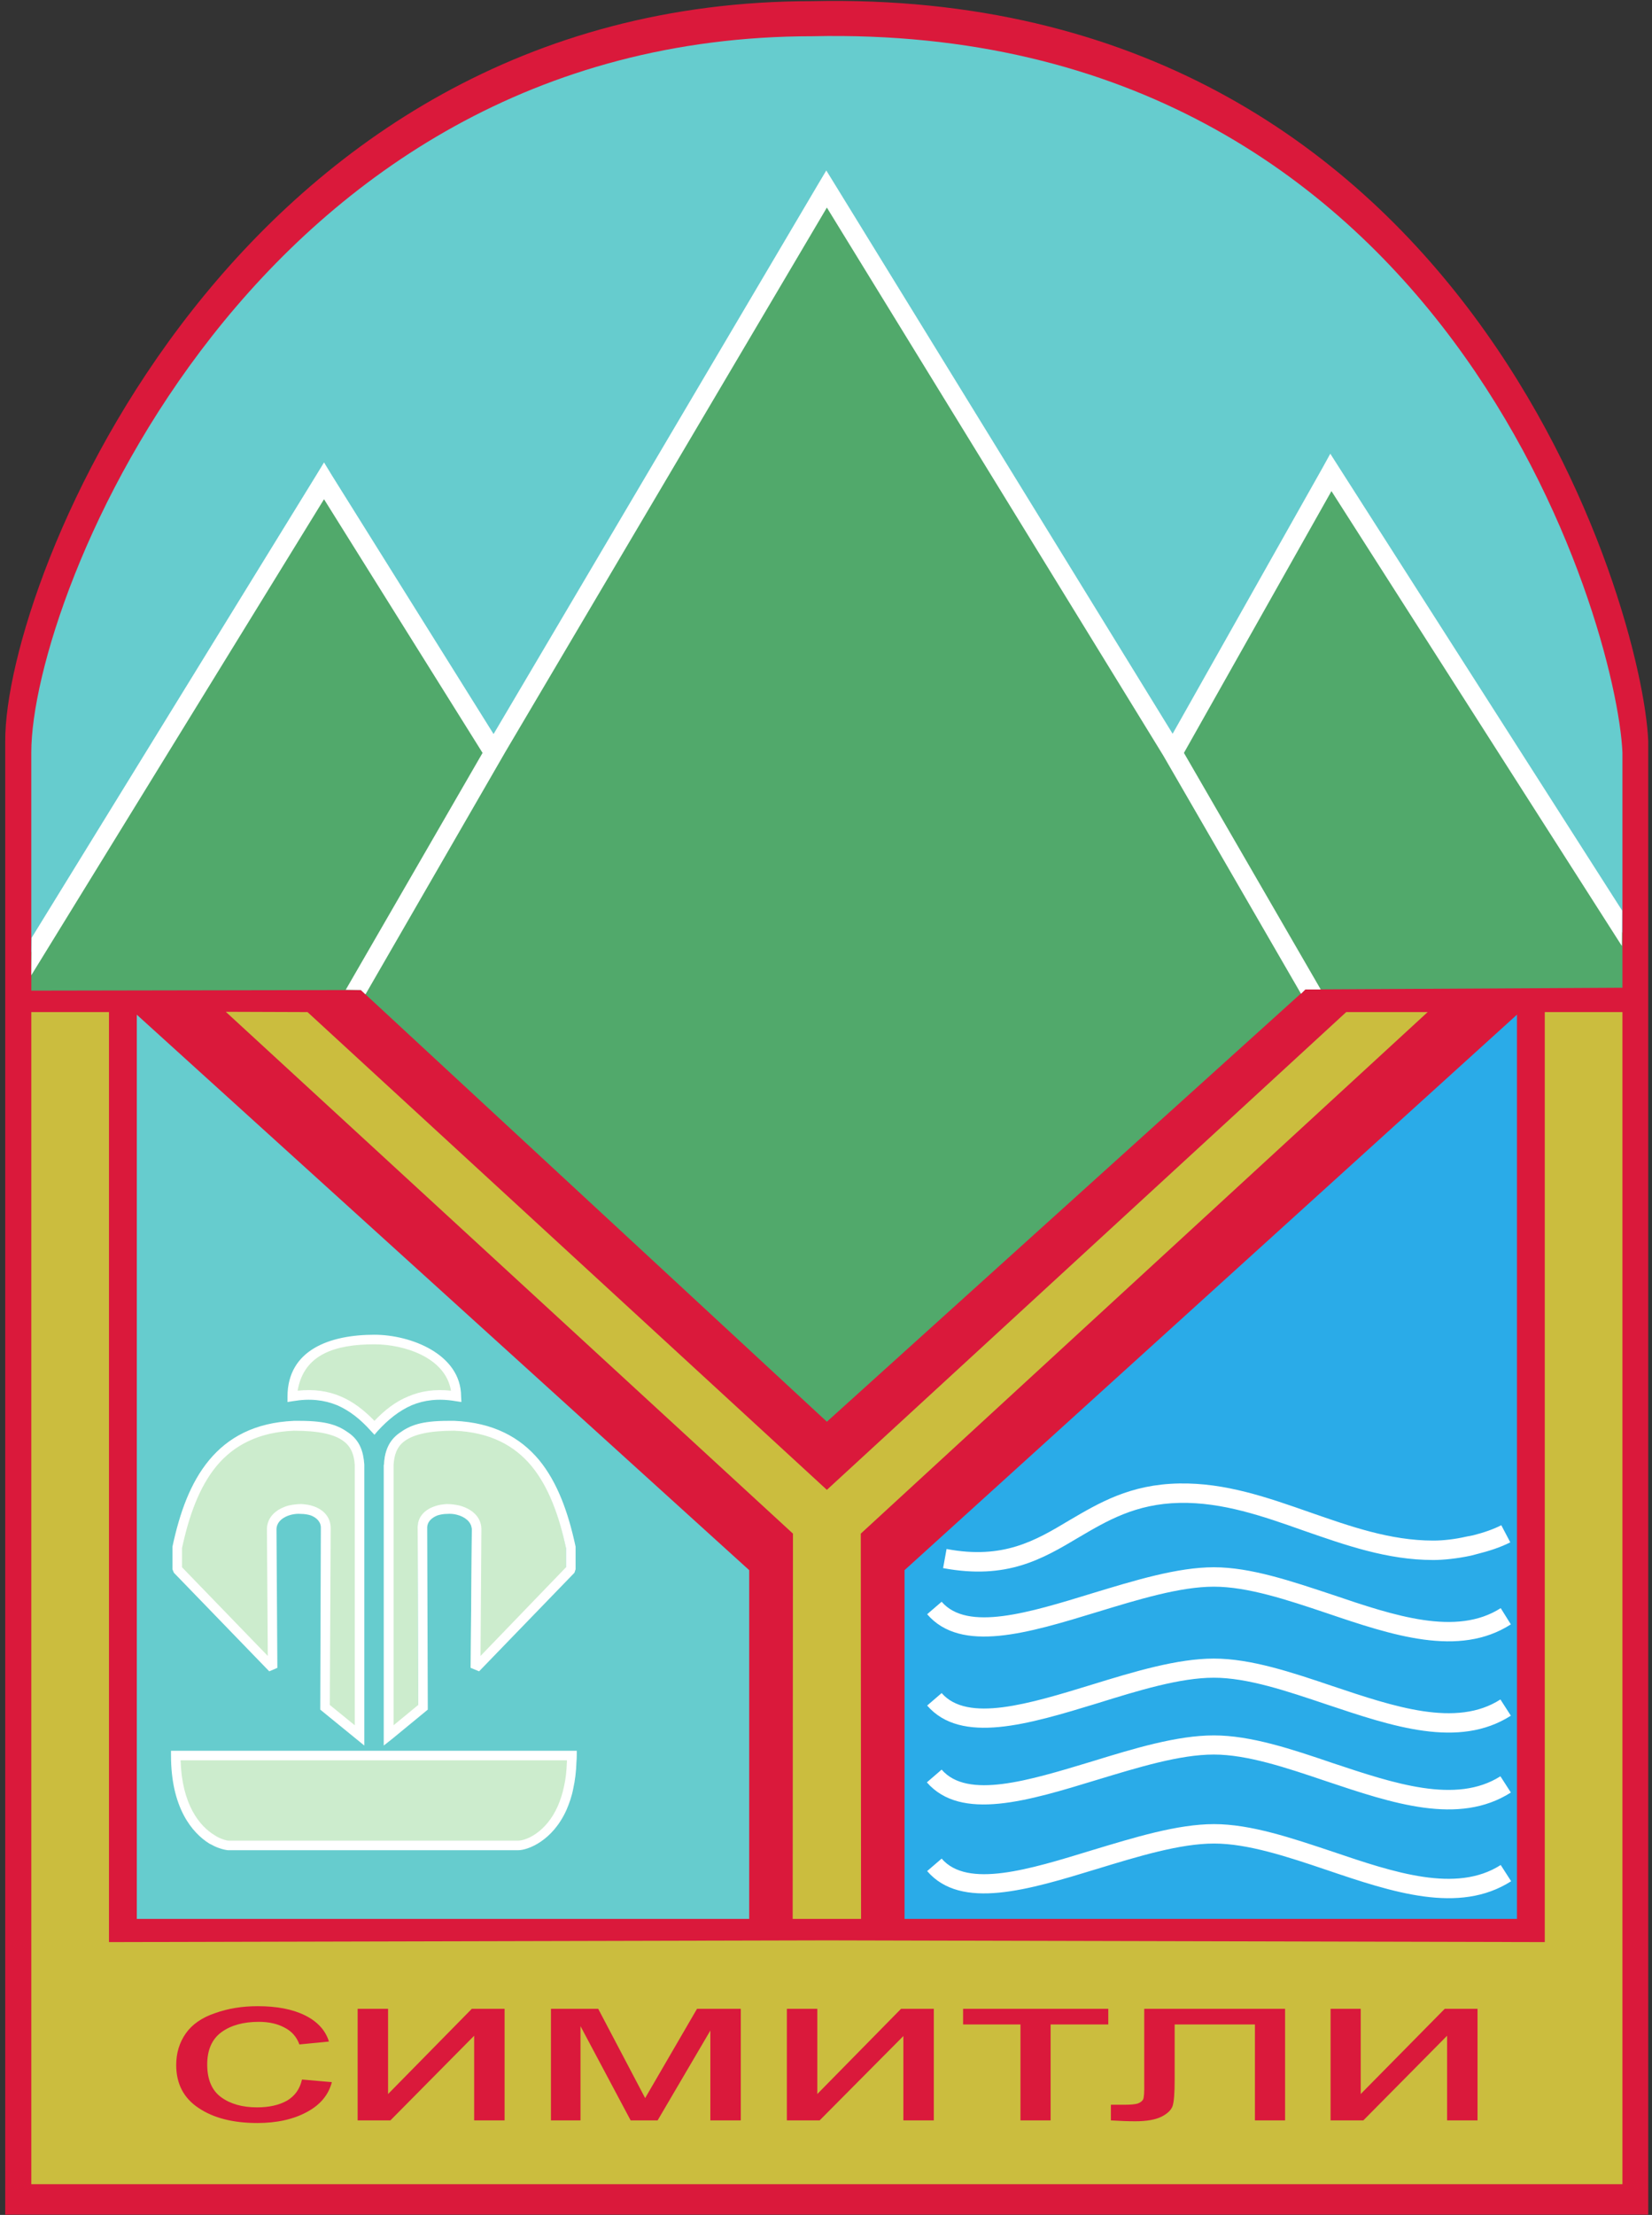 <svg version="1.2" xmlns="http://www.w3.org/2000/svg" viewBox="0 0 570 764" width="570" height="764">
	<rect x="0" y="0" width="570" height="764" fill="#333333" stroke="none"/>
	<title>Simitli-pdf</title>
	<style>
		.s0 { fill: #da193b } 
		.s1 { fill: #66ccce } 
		.s2 { fill: #51a96b } 
		.s3 { fill: #ffffff } 
		.s4 { fill: #cbbd3e } 
		.s5 { fill: #2aabe8 } 
		.s6 { fill: #cceccd } 
	</style>
	<path id="Path 1" class="s0" d="m280.2 0.4c226.1-5 286.6 209.4 288.5 255.2v508.3h-566.9v-508.3c-0.1-55.7 79.2-255.2 278.4-255.2z"/>
	<path id="Path 2" class="s1" d="m280.4 12.5c218.9-4.8 277.5 202.8 279.4 247.1v62.3l-101.5-158.9-54.5 96.6-120-194.4-114.3 194.4-58.6-93.8-100.1 162.7v-68.9c-0.1-53.9 76.7-247.1 269.6-247.1z"/>
	<path id="Path 3" class="s2" d="m110.9 165.8l58.6 93.8 115.8-194.4 118.5 194.4 54.5-96.6 101.5 158.9v18.8l-109.4 0.6-165.1 149.1-160.8-148.9-113.7 0.2v-13.2z"/>
	<path id="Path 4" class="s3" d="m10.9 323.5l98.1-159.4 2.8-4.6 2.8 4.6 55.7 89.1 112-189.7 2.8-4.7 2.9 4.7 116.6 189.6 51.7-91.7 2.7-4.9 3 4.7 97.7 152.9-0.1 12.2-100.2-156.9-50.9 90.3 47.2 81.6h-5.3l-1.5 1.5-47.6-82.3-116-188.9-110.9 187.7-48.3 83.7-1.6-1.5-5.2-0.1 47.2-81.7-54.7-87.5-101 164.2z"/>
	<path id="Path 5" fill-rule="evenodd" class="s4" d="m285.3 513.9l179.2-164.8h28.1l-195.6 179.9 0.1 132.9h-23.6l0.1-132.9-195.7-180 28.2 0.1zm274.5 239.5v-404.3h-26.8v320.8l-247.7-0.6-247.7 0.6v-320.8h-26.8v404.3z"/>
	<path id="Path 6" class="s1" d="m47.2 350l211.3 191.6v120.3h-211.3z"/>
	<path id="Path 7" class="s5" d="m523.4 661.9h-211.3v-120.3l211.3-191.6z"/>
	<path id="Path 8" class="s3" d="m324.9 552.5c8.9 10.3 30.1 3.8 51.9-2.9 14.5-4.4 29.4-9 42-9 12.8 0 26.8 4.8 41 9.5 21.2 7.2 42.7 14.4 58 4.6l3.5 5.6c-17.9 11.5-40.9 3.8-63.6-3.9-13.7-4.6-27.2-9.1-38.9-9.1-11.6 0-26 4.4-40.1 8.7-23.9 7.3-47.1 14.4-58.8 0.8zm0 31.5c8.9 10.2 30 3.8 51.8-2.9 14.6-4.5 29.5-9 42.1-9 12.8 0 26.8 4.7 41 9.5 21.2 7.1 42.7 14.4 57.9 4.6l3.6 5.6c-18 11.5-40.9 3.7-63.6-3.9-13.7-4.6-27.2-9.2-38.9-9.2v0.1-0.1c-11.6 0-26 4.4-40.1 8.8-23.9 7.3-47.1 14.3-58.8 0.8zm0 26.4c8.9 10.3 30 3.8 51.8-2.8 14.6-4.5 29.4-9 42.1-9 12.8 0 26.8 4.7 40.9 9.5 21.3 7.1 42.7 14.3 58 4.6l3.6 5.6c-18 11.5-41 3.7-63.7-3.9-13.6-4.6-27.2-9.2-38.8-9.2-11.7 0-26 4.4-40.2 8.7-23.9 7.3-47 14.4-58.8 0.9zm0 30.7c8.9 10.3 30.1 3.8 51.9-2.9 14.6-4.4 29.4-9 42.1-9 12.7 0 26.8 4.8 40.9 9.5 21.2 7.2 42.7 14.4 58 4.6l3.6 5.6c-18 11.5-41 3.8-63.7-3.9-13.6-4.6-27.2-9.1-38.8-9.1-11.7 0-26.1 4.4-40.2 8.7-23.9 7.3-47.1 14.4-58.8 0.8zm1.7-106.8c19.5 3.7 30.7-2.9 42.2-9.8 10.4-6.1 21.1-12.5 38-12.8 16.1-0.3 30.7 4.9 45.3 10 13.8 4.8 27.6 9.7 42.4 9.7h0.1c3.1 0 7.2-0.4 11.5-1.4q1.2-0.2 2.1-0.4c3.6-0.9 7.1-2.1 9.8-3.5l3.1 5.9c-3.3 1.7-7.3 3-11.3 4q-1.2 0.3-2.3 0.6c-4.7 1-9.4 1.5-12.9 1.5h-0.1c-15.8 0-30.2-5.1-44.6-10.1-14.1-5-28.1-9.9-42.9-9.6-15.2 0.3-25.1 6.2-34.8 11.9-12.6 7.5-24.8 14.7-46.8 10.6z"/>
	<path id="Path 9" class="s0" d="m104.2 717.3l10.3 0.9q-1.7 6.6-8.6 10.3-7 3.8-17.1 3.8-12.6 0-20.3-5.2-7.7-5.1-7.7-14.8 0-6.2 3.3-10.9 3.3-4.7 10.1-7 6.7-2.4 14.7-2.4 10 0 16.4 3.2 6.4 3.2 8.2 9l-10.2 1q-1.4-3.9-5.1-5.8-3.7-2-8.9-2-7.9 0-12.8 3.5-5 3.6-5 11.2 0 7.8 4.8 11.3 4.8 3.5 12.4 3.5 6.2 0 10.3-2.3 4.1-2.4 5.2-7.3zm19.2-24.4h10.5v29.4l28.9-29.4h11.3v38.5h-10.5v-29.2l-28.9 29.2h-11.3zm66.7 0h16.3l16.2 30.8 17.9-30.8h15.1v38.5h-10.5v-31l-18.2 31h-9.3l-17.3-32.5v32.5h-10.2zm81.4 0h10.5v29.4l28.9-29.4h11.3v38.5h-10.5v-29.1l-28.9 29.1h-11.3zm60.8 0h50.1v5.4h-19.9v33.1h-10.4v-33.1h-19.8zm62.5 0h48.6v38.5h-10.4v-33.1h-27.7v19.2q0 6.7-0.7 8.9-0.7 2.1-3.8 3.7-3.2 1.6-9.1 1.6-3.6 0-8.4-0.3v-5.4h4.6q3.2 0 4.6-0.4 1.4-0.5 1.9-1.4 0.5-0.9 0.4-5.9zm64.3 0h10.4v29.4l29-29.4h11.3v38.5h-10.5v-29.2l-28.9 29.2h-11.3z"/>
	<path id="Path 10" fill-rule="evenodd" class="s6" d="m78.6 636.6c-4.2-0.1-18.5-6.1-18.5-31.1h136.7c0 25-14.3 31-18.5 31.1zm22.8-155.1c0.1-4.6 2.7-19.6 27.8-19.6 25.1 0 28.4 15.2 28.5 19.8-12.3-2.2-21.3 2.7-28.5 10.7-7.2-8-15.5-13.1-27.8-10.9zm23.9 23.8q0 46.7 0 93.3l-11.9-9.7 0.3-61.6c0.3-9.3-18.3-8.8-18.7 0l0.3 48-32.9-34v-7.5c4.9-22.8 14.4-40.9 40.3-42 18.2 0 22.1 5.7 22.6 13.5zm29.7-13.5c25.9 1.1 35.4 19.2 40.3 42v7.5l-32.9 34 0.4-48c-0.5-8.8-19.1-9.3-18.7 0l0.2 61.6-11.8 9.7q0-46.6 0-93.3c0.4-7.8 4.3-13.5 22.5-13.5z"/>
	<path id="Path 11" fill-rule="evenodd" class="s3" d="m79.1 638.2q-0.2 0-0.5 0c-0.8-0.1-1.8-0.3-2.9-0.7-1-0.3-2.2-0.9-3.5-1.6-5.9-3.7-13.2-12.3-13.2-30.4v-1.6h140v1.6q0 1.2-0.1 2.2c-0.1 3.4-0.5 6.5-1.1 9.2-0.5 2.7-1.4 5.2-2.3 7.3-4.8 10.8-13.4 14-16.7 14h-99.7zm-0.2-3.3h0.2 99.7c2.6 0 9.6-2.7 13.7-12 0.8-1.9 1.6-4.2 2.1-6.7 0.6-2.5 0.9-5.4 1-8.6v-0.4h-133.3c0.5 15.4 6.6 22.7 11.7 25.8 1 0.7 2 1.1 2.8 1.4 0.8 0.3 1.6 0.5 2.1 0.5zm63.2-150.2c-4.4 1.9-8.2 5-11.7 8.8l-1.2 1.4-1.3-1.4c-3.4-3.8-7.2-6.9-11.6-8.8-4.4-1.8-9.3-2.4-15.2-1.4l-1.9 0.3v-2c0.1-16 14.6-21.2 30-21.2 12.4 0 29.8 6.6 29.9 21.2l0.1 2-2-0.3c-5.8-1-10.8-0.4-15.1 1.4zm-12.9 5.4c3.4-3.6 7.2-6.6 11.6-8.4 4.4-1.9 9.3-2.6 14.8-2-1.9-11.6-16.4-16-26.4-16-13.5 0-24.4 3.4-26.5 16 5.6-0.6 10.5 0.1 14.9 2 4.3 1.8 8.1 4.8 11.6 8.4zm-57 13.5c6.5-7.8 15.7-12.9 29.2-13.5h2c9.5 0 13.4 1.6 17 4.2 3.8 2.7 5 6.5 5.3 10.9v0.1 96.8l-2.7-2.2-11.9-9.7-0.6-0.5v-0.8l0.2-61.6v-0.1c0.1-2.2-1.4-3.7-3.5-4.5-1-0.3-2.1-0.5-3.3-0.5-1.2-0.1-2.3 0-3.5 0.3-2.7 0.7-4.9 2.4-5 4.9l0.3 47.9-2.8 1.2-32.9-34-0.5-1.2v-7.5-0.3c2.5-11.7 6.2-22.1 12.7-29.9zm29.2-10.1c-12.3 0.5-20.8 5.1-26.7 12.2-6 7.3-9.5 17.2-11.9 28.3v6.6l29.6 30.6-0.3-43.9v-0.1c0.2-4.2 3.5-6.8 7.5-7.9 1.4-0.3 2.9-0.5 4.4-0.5 1.5 0.1 3 0.3 4.3 0.8 3.4 1.2 5.9 3.8 5.8 7.8l-0.3 60.7 8.6 7v-89.8c-0.2-3.4-1.2-6.3-4-8.3-3-2.2-8.2-3.5-17-3.5zm97.2 40v0.3 7.5l-0.4 1.2-32.9 34-2.9-1.2 0.4-47.9c-0.2-2.5-2.4-4.2-5.1-4.9-1.1-0.3-2.3-0.4-3.5-0.3-1.1 0-2.2 0.2-3.2 0.5-2.1 0.8-3.7 2.3-3.6 4.5v0.1l0.2 61.6v0.8l-0.6 0.5-11.8 9.7-2.8 2.2v-96.8l0.1-0.1c0.2-4.4 1.5-8.2 5.3-10.9 3.6-2.6 7.4-4.2 16.9-4.2h2.1c13.4 0.6 22.7 5.7 29.2 13.5 6.4 7.8 10.1 18.2 12.6 29.9zm-58.9-36.5c-2.8 2-3.7 4.9-3.9 8.3v89.8l8.5-7-0.2-60.7c-0.2-4 2.3-6.6 5.8-7.8 1.3-0.5 2.8-0.7 4.2-0.8 1.5 0 3 0.2 4.4 0.5 4.1 1.1 7.4 3.7 7.6 7.9v0.1l-0.3 43.9 29.5-30.6v-6.6c-2.4-11.1-5.9-21-11.9-28.3-5.9-7.1-14.3-11.7-26.7-12.2-8.7 0-13.9 1.3-17 3.5z"/>
</svg>
